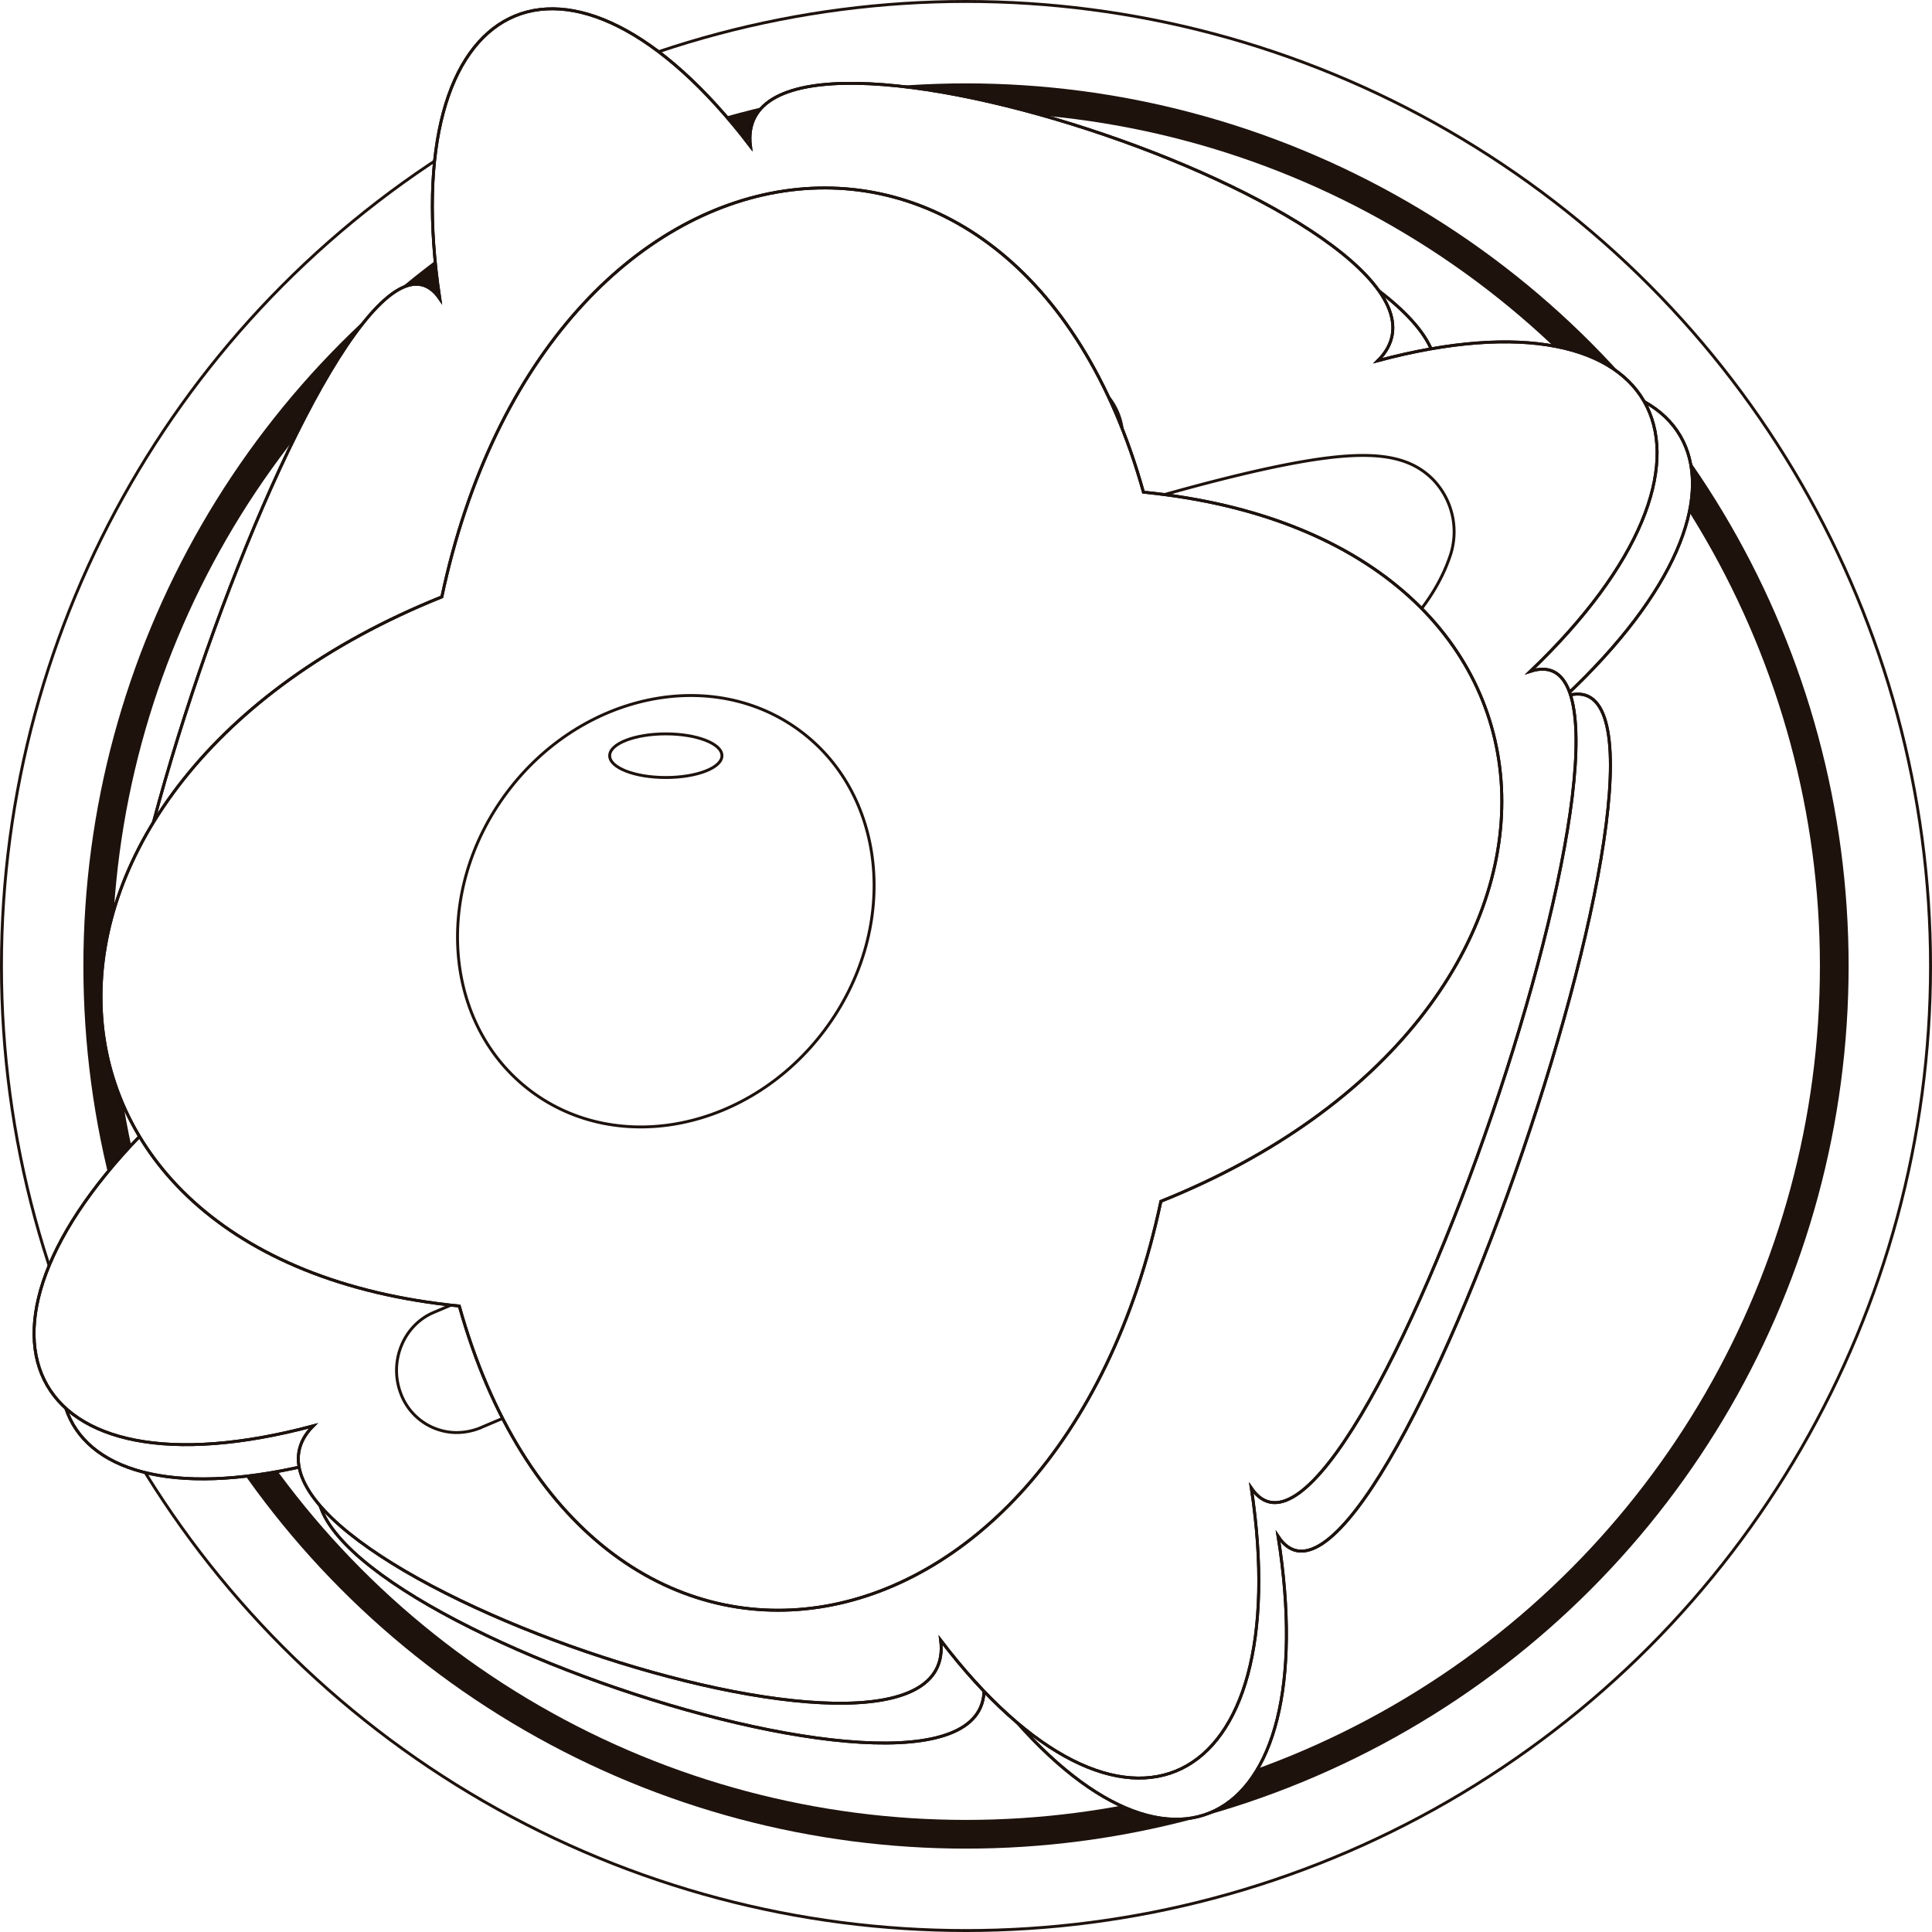 <svg id="8755def5-99e3-4345-bde0-0dbb3479eebf" data-name="929a63f3-9ae3-4ac3-aaf2-1ac0400b1715" xmlns="http://www.w3.org/2000/svg" width="664.2" height="664.2" viewBox="0 0 664.2 664.2"><defs><style>.\31 addba56-9b4d-4a37-8ed2-cd5e4dbe161e,.\32 f2a935b-636e-4e82-90c9-a8853171532a,.aa55f235-c12d-48f0-9fc3-55e9f0cff7d1{fill:#fff;}.\31 addba56-9b4d-4a37-8ed2-cd5e4dbe161e,.\32 f2a935b-636e-4e82-90c9-a8853171532a,.b796ac12-c011-4003-a33e-b0b73ce2ed18{stroke:#1e120d;}.\31 addba56-9b4d-4a37-8ed2-cd5e4dbe161e,.\32 f2a935b-636e-4e82-90c9-a8853171532a,.aa55f235-c12d-48f0-9fc3-55e9f0cff7d1,.b796ac12-c011-4003-a33e-b0b73ce2ed18{stroke-miterlimit:10;}.\31 addba56-9b4d-4a37-8ed2-cd5e4dbe161e{stroke-width:9.87px;}.aa55f235-c12d-48f0-9fc3-55e9f0cff7d1{stroke:#000;}.b796ac12-c011-4003-a33e-b0b73ce2ed18{fill:none;}</style></defs><title>breakfast</title><circle class="2f2a935b-636e-4e82-90c9-a8853171532a" cx="332.1" cy="332.1" r="331.6"/><circle class="1addba56-9b4d-4a37-8ed2-cd5e4dbe161e" cx="332.1" cy="332.1" r="298.5"/><circle class="2f2a935b-636e-4e82-90c9-a8853171532a" cx="332.1" cy="332.1" r="132.6"/><path class="aa55f235-c12d-48f0-9fc3-55e9f0cff7d1" d="M713.5,645.7c9,63.8-270-31.5-223.7-76.4-98.1,27.2-126-29.7-49.7-101.3-58.5,19.9,64.5-340.3,98.6-288.8C522.2,75.9,579.2,48,640.1,129.5c-9-63.8,270,31.5,223.7,76.4,98.1-27.2,126,29.7,49.7,101.3C972,287.4,849,647.6,814.8,596,831.2,699.4,774.4,727.3,713.5,645.7Z" transform="translate(-375.4 -67.8)"/><path class="b796ac12-c011-4003-a33e-b0b73ce2ed18" d="M713.5,645.7c9,63.8-270-31.5-223.7-76.4-98.1,27.2-126-29.7-49.7-101.3-58.5,19.9,64.5-340.3,98.6-288.8C522.2,75.9,579.2,48,640.1,129.5c-9-63.8,270,31.5,223.7,76.4,98.1-27.2,126,29.7,49.7,101.3C972,287.4,849,647.6,814.8,596,831.2,699.4,774.4,727.3,713.5,645.7Z" transform="translate(-375.4 -67.8)"/><path class="aa55f235-c12d-48f0-9fc3-55e9f0cff7d1" d="M698.8,631.7c8.1,63.5-261-28.4-215.7-73.7-99.9,26.7-129.3-33.3-52.4-106.8-58.2,19,61.3-331.2,95.9-280.7C510.8,65.5,570.7,36,633.4,118.1c-8.1-63.5,261,28.4,215.7,73.7,99.9-26.7,129.3,33.3,52.4,106.8,58.2-18.9-61.3,331.3-95.9,280.8C821.4,684.5,761.5,713.9,698.8,631.7Z" transform="translate(-375.4 -67.8)"/><path class="b796ac12-c011-4003-a33e-b0b73ce2ed18" d="M698.8,631.7c8.1,63.5-261-28.4-215.7-73.7-99.9,26.7-129.3-33.3-52.4-106.8-58.2,19,61.3-331.2,95.9-280.7C510.8,65.5,570.7,36,633.4,118.1c-8.1-63.5,261,28.4,215.7,73.7,99.9-26.7,129.3,33.3,52.4,106.8,58.2-18.9-61.3,331.3-95.9,280.8C821.4,684.5,761.5,713.9,698.8,631.7Z" transform="translate(-375.4 -67.8)"/><path class="2f2a935b-636e-4e82-90c9-a8853171532a" d="M532.2,560.3a20.55,20.55,0,0,1-19-13.4c-4.2-11,.9-23.5,11.3-27.9,90.7-38.3,182.9-82.3,274-130.8-18.9,3.1-47,9.2-88.7,20.7-58.5,16.3-127.4,39-175.3,58-18.2,7.2-32.3,11.5-42.8,13.1-5.3.8-21.2,3.2-31.2-8.6a26,26,0,0,1-2.9-28.7c5.9-11.8,17.5-19.3,32.1-27.9,34.6-20.4,88-41.7,144.6-64.1,47.7-18.9,97.1-38.4,135.7-58,13-6.7,23.5-12.7,32-17.9-17.6,4.5-41.2,11.4-72,21.6-53.9,17.9-116.3,41.4-155,58.5-7.6,3.3-13.8,4.6-19,4.6-14.2,0-20.2-9.8-22-13.7-2.6-5.5-8.7-24.7,20.4-41.9l.7-.3L730.9,199.7a20.09,20.09,0,0,1,27.9,8.1c5.5,10.3,2,23.4-7.8,29.3l-28.8,17.1c2.1-.7,4.4-1.5,6.6-2.1,32.9-10.6,60-18.3,80.8-22.9,33.2-7.3,48.5-6.4,58.3,3.3a25.86,25.86,0,0,1,5.8,27.1c-8.4,24-34.9,46.1-85.9,71.9-20.3,10.3-43.2,20.4-67,30.4,32-8.4,58.5-14.1,79.2-17.1,35-5,52.3-2.1,61.8,10.4,2.8,3.7,11.1,17.3-.3,35.1-8.4,13.1-21.9,24.4-42.5,35.4-92.6,49.5-186.5,94.2-279,133.2A22.21,22.21,0,0,1,532.2,560.3Zm23.1-243.7Z" transform="translate(-375.4 -67.8)"/><path class="aa55f235-c12d-48f0-9fc3-55e9f0cff7d1" d="M527.3,273c35.6-167.9,197.6-192.2,241.2-36,161.2,16,165.3,179.9,6,243.8-35.6,167.9-197.6,192.2-241.2,36C372.1,500.8,368.1,337,527.3,273Z" transform="translate(-375.4 -67.8)"/><path class="b796ac12-c011-4003-a33e-b0b73ce2ed18" d="M527.3,273c35.6-167.9,197.6-192.2,241.2-36,161.2,16,165.3,179.9,6,243.8-35.6,167.9-197.6,192.2-241.2,36C372.1,500.8,368.1,337,527.3,273Z" transform="translate(-375.4 -67.8)"/><ellipse class="2f2a935b-636e-4e82-90c9-a8853171532a" cx="604.29" cy="381.05" rx="77.3" ry="68.2" transform="translate(-438.47 568.19) rotate(-53.14)"/><ellipse class="2f2a935b-636e-4e82-90c9-a8853171532a" cx="228.9" cy="259.8" rx="19.3" ry="7.5"/></svg>